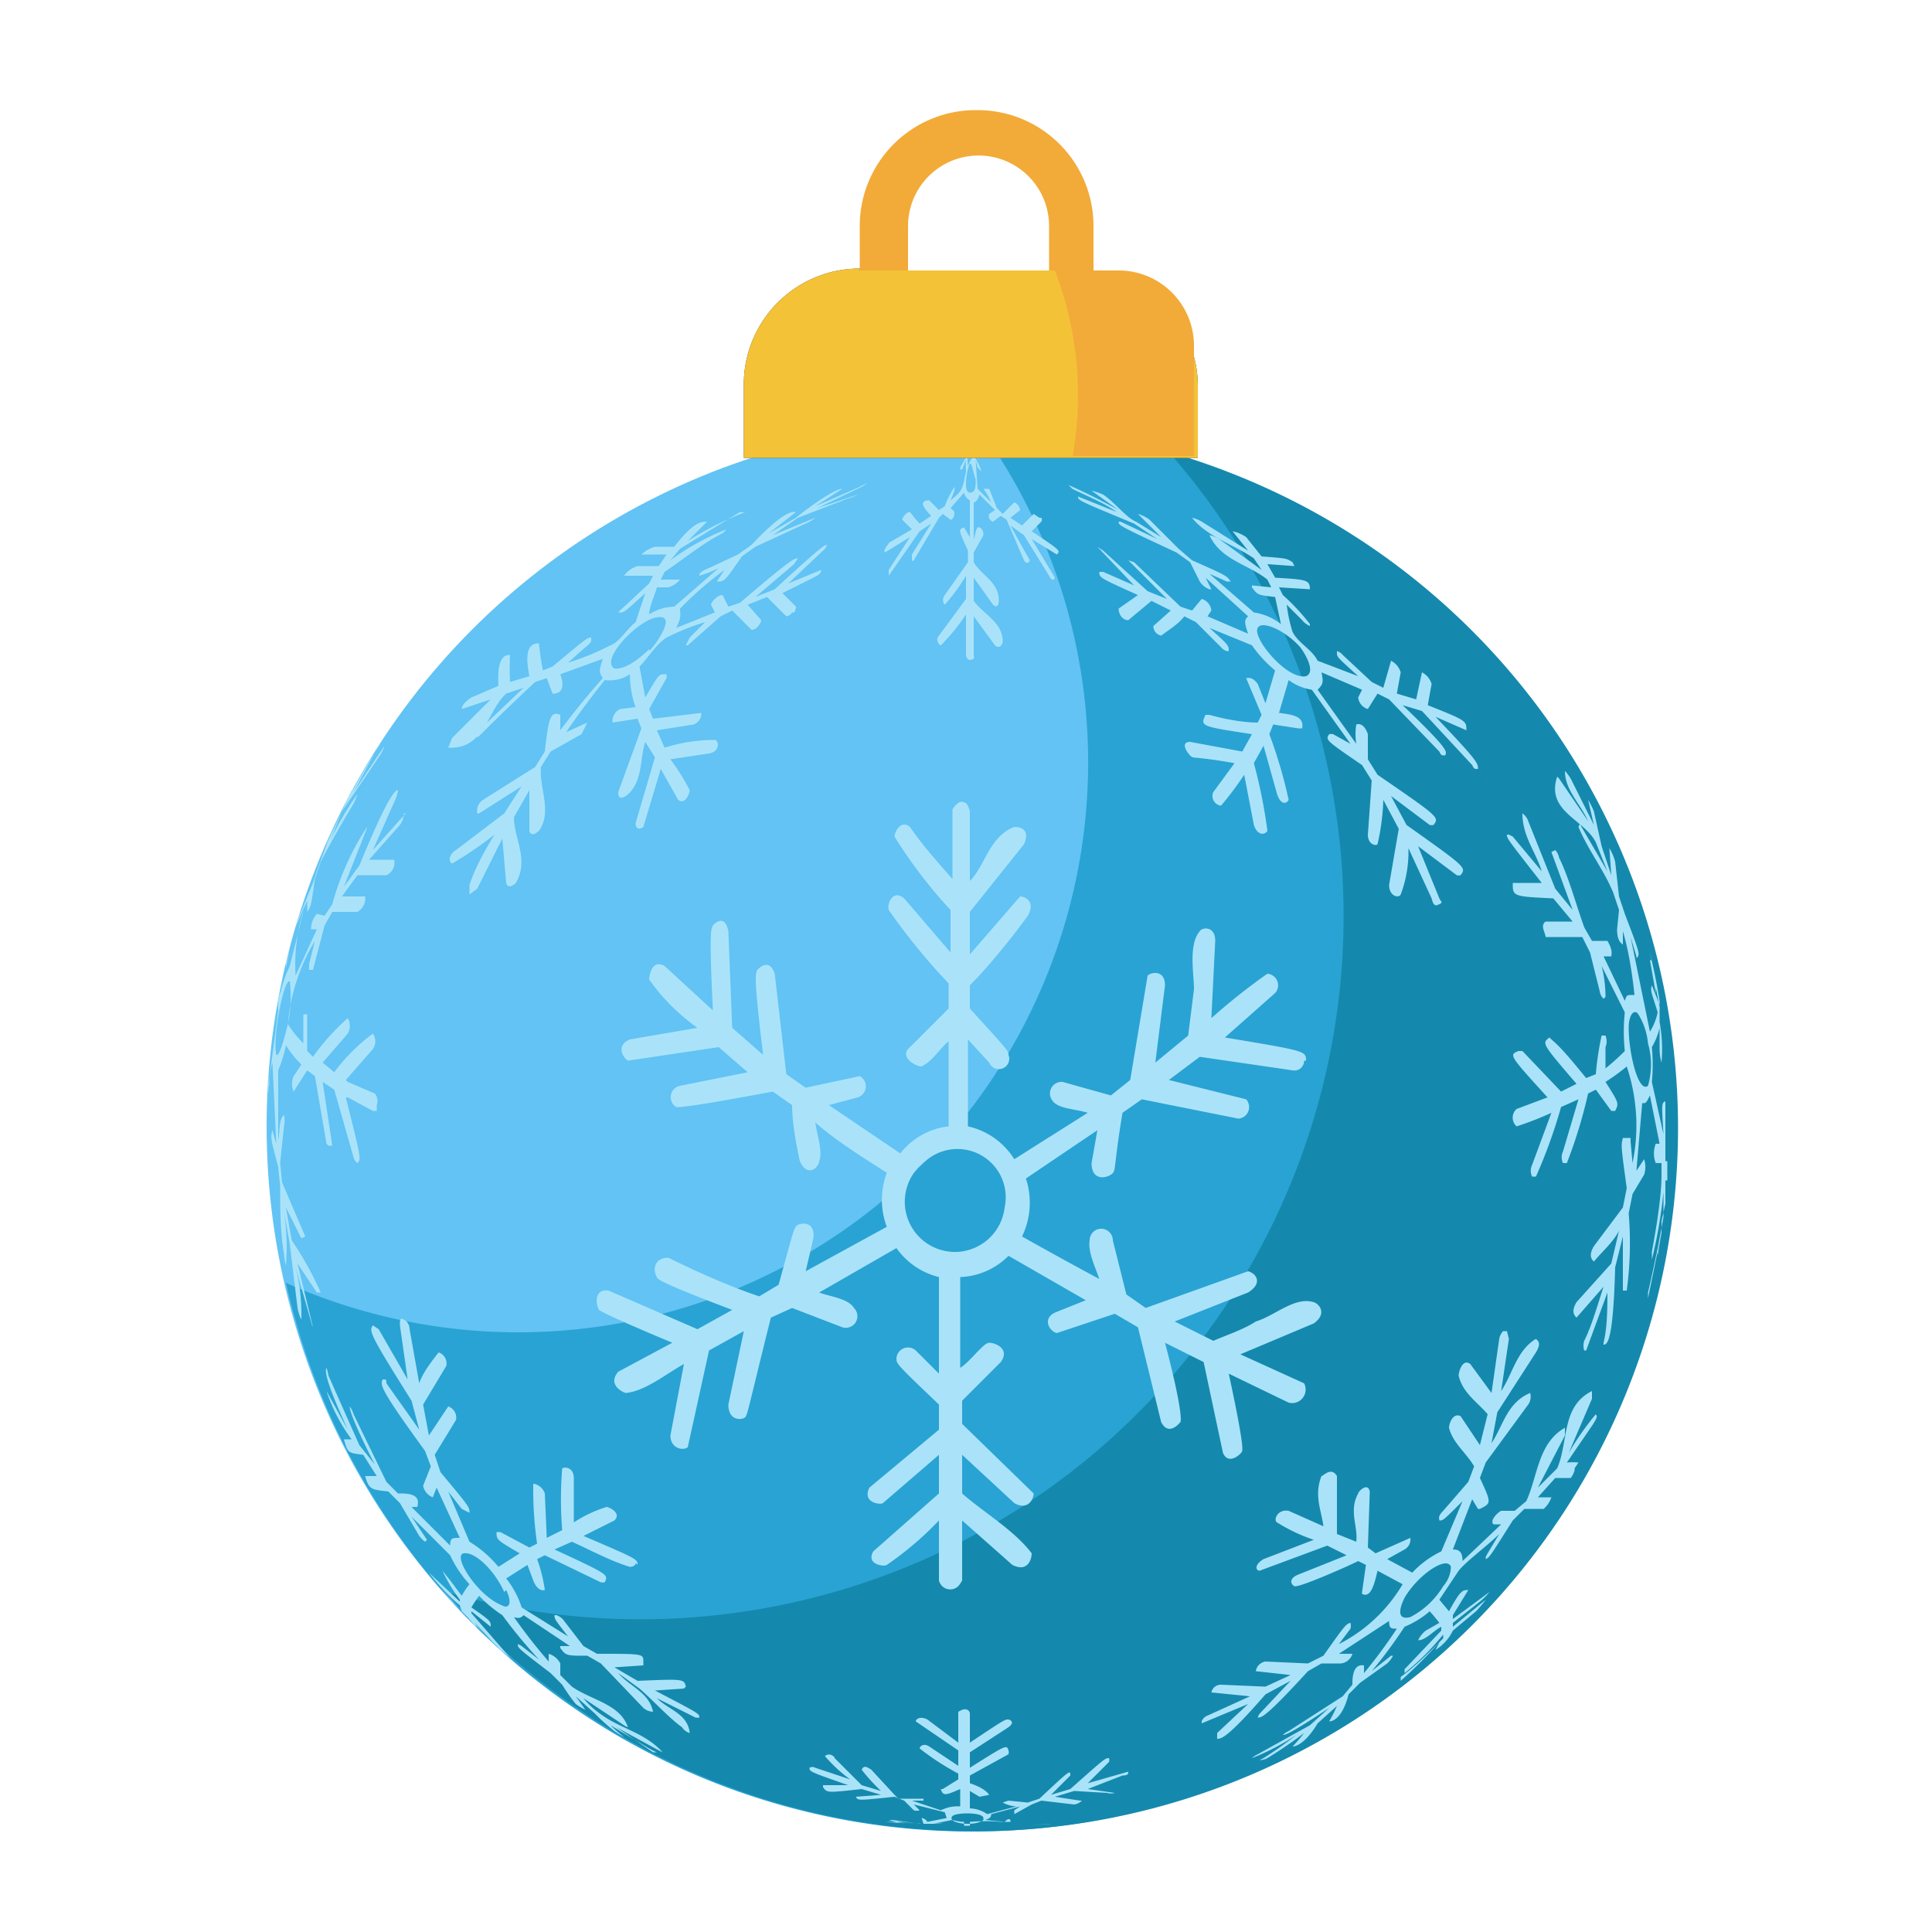 <svg xmlns="http://www.w3.org/2000/svg" xmlns:xlink="http://www.w3.org/1999/xlink" viewBox="0 0 100 100"><defs><symbol id="toy_4" data-name="toy_4" viewBox="0 0 100 100"><path fill="none" d="M0 0h100v100H0z"/><circle cx="50.2" cy="58.3" r="36.4" fill="#62c3f4"/><path fill="#29a3d3" d="M50.6 22a29.5 29.5 0 0 1-35.8 44.4A36.4 36.4 0 1 0 50.6 22Z"/><path fill="#1489ad" d="M60.5 23.4a36.4 36.4 0 0 1-37.4 59 36.4 36.4 0 1 0 37.4-59Z"/><path d="M52 62.5a2.6 2.6 0 0 1-2.5 2.3 2.6 2.6 0 0 1-1.6-4.7 2.5 2.5 0 0 1 4.1 2.4m15.6-7.6c0-.5 0-.5-4.2-1.2l2.6-2.3a.6.6 0 0 0-.4-1 31.8 31.8 0 0 0-2.9 2.3l.2-4c0-.8-.7-.7-.8-.5-.6.7-.3 2.2-.3 3l-.3 2.4-1.7 1.4.5-4c0-.8-.7-.7-.9-.5l-.9 5.4-1 .8L55 56a.6.6 0 0 0-.5 1c.3.4 1.2.4 1.8.6L52.5 60a3.8 3.8 0 0 0-2.4-1.7v-4.5l1.1 1.2a.5.5 0 0 0 1-.4c0-.2 0-.2-2-2.4V51c1-1 2.2-2.5 3-3.6.4-.7-.1-1-.4-1l-2.6 3v-2.2l2.8-3.5c.4-.9-.4-.9-.5-.9-1.3.5-1.5 2-2.3 2.8V42c-.1-.4-.2-.5-.5-.5a1 1 0 0 0-.4.4v3.6c-.7-.8-1.6-1.8-2.2-2.7-.5-.4-.8.3-.8.5a24.5 24.5 0 0 0 2.9 3.8v2.2l-2.4-2.8c-.6-.5-.9.3-.8.6a32.5 32.5 0 0 0 3.1 3.8v1.3l-2 2c-.6.5.3 1 .6 1 .6-.3 1-1 1.4-1.3v4.4a3.7 3.7 0 0 0-2.5 1.4l-3.7-2.5 1.5-.4a.6.6 0 0 0 .1-1.1l-2.8.6-1-.7-.6-5.2c-.3-.9-.9-.2-.9-.2-.1.2-.2.3.3 4.4l-1.6-1.4-.2-5c-.2-1-.8-.3-.8-.3-.1.2-.2.3 0 4.4L34.4 50c-.7-.4-.8.6-.8.7a10.5 10.5 0 0 0 2.5 2.5l-3.5.6c-.7.3-.4.9-.1 1.1l4.7-.7 1.5 1.3-3.5.7a.6.6 0 0 0-.2 1.1c.1 0 .2.1 5-.8l1 .7c0 .9.2 2 .4 2.9.4.9 1 .3 1 0 .2-.5-.1-1.3-.2-2 1 .9 2.6 1.9 3.7 2.6a4 4 0 0 0 0 2.8l-4.2 2.3.4-1.7c.1-.9-.6-.8-.8-.7s-.2.2-1 3.1l-1 .6c-1.5-.5-3.3-1.3-4.7-2-.8 0-.8.7-.6 1 0 .1.2.3 3.9 1.7l-1.8 1-4.6-2c-.7-.1-.7.6-.5 1 0 0 .2.2 3.8 1.7L32 71c-.6.7.3 1.1.4 1.1 1-.1 2.1-1 3-1.5l-.7 3.7c0 .7.7.8.9.6l1.1-5 1.8-1-.8 3.8c0 .8.6.8.8.7s.1 0 1.4-5.2l1.1-.5 2.6 1a.6.6 0 0 0 .6-1c-.3-.5-1.3-.6-1.8-.8l4-2.3a3.8 3.8 0 0 0 2.2 1.5v5l-1.2-1.2a.6.6 0 0 0-1 .4c0 .3 0 .3 2.2 2.4V74L45 77c-.4.8.6.9.7.8l2.9-2.5v2l-3.4 3c-.4.7.6.8.7.7a17 17 0 0 0 2.7-2.3v3.1a.6.6 0 0 0 1 .3 1.3 1.3 0 0 0 .2-.3v-3.1l2.6 2.3c.8.4 1-.3 1-.6-.9-1.2-2.6-2.2-3.6-3.1v-2l2.7 2.5c.7.4 1-.2 1-.5l-3.7-3.6v-1.2l2-2c.5-.7-.3-1-.6-1s-1 1-1.5 1.3V66.1a3.7 3.7 0 0 0 2.5-1.1l4 2.3-1.5.6c-.8.3-.4 1 0 1.1l3-1 1.2.7 1.2 4.9c.4.8 1 0 1 0s.2-.3-.8-4.1l2 1 1 4.7c.3.7 1 0 1-.1s.1-.3-.7-4l3.1 1.5a.7.7 0 0 0 .8-1l-3.3-1.5 3.8-1.6c.7-.5.3-1 0-1.1-1-.3-2 .7-3 1-.6.4-1.5.7-2.2 1l-2-1 3.8-1.5c.8-.5.4-1 0-1.1l-5.3 1.9-1-.7-.7-2.8a.6.6 0 0 0-1.2 0c-.1.6.3 1.4.5 2a218 218 0 0 1-4-2.2 4 4 0 0 0 .2-3l3.7-2.5-.3 1.7c0 .9.7.8 1 .6s.1-.2.6-3.2l1-.7 5 1a.6.6 0 0 0 .4-1l-4-1 1.6-1.2 4.8.7a.5.5 0 0 0 .6-.5M67.3 33.5c.3.4.8 1.3.3 1.5-1 .2-2.8-2-2.5-2.5.2-.4 1.4.1 2.2 1m-.4-4.4c-.3-.2-.3-.2-1.6-.3l-.8-1a1.9 1.9 0 0 0-.7-.3l.8 1-2.4-1.5a1.7 1.7 0 0 0-.5-.2c.8 1 2.2 1.4 3.2 2.1l.4.6-2.2-1.6a1.5 1.5 0 0 0-.5-.2c.6 1.3 2 1.5 3 2.3l.2.4-1-.1v.1c.3.4.3.4 1.2.5l.3 1.4a3 3 0 0 0-1.4-.6l-2.3-2 .9.4h.2c-.2-.3-.2-.3-2-1.1l-.7-.6-1.5-1.5a1.9 1.9 0 0 0-.6-.3l1.2 1.2-1.3-.8c-.5-.2-1.1-1-1.7-1.4a3 3 0 0 0-.6-.2l1.4 1a31.3 31.3 0 0 0-2.6-1.3l.2.2c.8.4 1.6.7 2.3 1.2l-2-.8c0 .2 0 .2 2.9 1.4l1.2.8L58 27h-.1c0 .2 0 .2 3 1.6l.7.5.5 1a1 1 0 0 0 .5.4h.1l-.3-.6 2.2 2c-.2.2-.2.3 0 .9l-2.1-.9.2-.3a.7.7 0 0 0-.5-.6l-.5.6-.6-.2-2.4-2.3-.3-.1 2 2-1-.4-2.3-2.1-.3-.2 1.9 2-1.6-.7h-.2c0 .3 0 .3 2 1.2l-1 .7c0 .3.2.6.5.6l1.2-1 1 .5-.9.8a.5.5 0 0 0 .4.5c.4-.3.9-.6 1.2-1l.6.3 1.3 1.3a.6.6 0 0 0 .3.2h.1c0-.3 0-.3-1-1.2l2.2.9a6.4 6.4 0 0 0 1.2 1.3l-.5 1.7-.4-1c-.3-.4-.5-.3-.6-.3l.8 1.9-.2.4c-.8 0-1.8-.2-2.5-.4h-.2c-.3.6-.2.6 2.4 1l-.5.9-2.7-.5c-.5 0-.2.5 0 .7s0 0 2.3.4L62.8 41a.5.5 0 0 0 .4.7 16.5 16.5 0 0 0 1.2-1.6l.5 2.6c.2.6.6.5.7.3a26.9 26.9 0 0 0-.7-3.5l.5-.9.7 2.5c.2.6.5.5.6.3a24.6 24.6 0 0 0-1-3.4l.2-.5 1.3.2h.2c.1-.6-.4-.7-1.2-.8l.5-1.7a2.7 2.7 0 0 0 1.2.5l2 2.8-.9-.5a.6.6 0 0 0-.2 0c-.2.3-.2.3 1.7 1.6l.5.8-.2 2.8c0 .5.4.6.5.5a11.8 11.8 0 0 0 .3-2.3l.8 1.5-.5 2.9c0 .6.5.7.6.5a6.3 6.3 0 0 0 .4-2.4l1.2 2.6c.1.4.2.4.4.3s.1-.1 0-.3l-1.1-2.7 2 1.5a.4.4 0 0 0 .2 0c.3-.4.3-.4-2.8-2.6l-.8-1.5 2 1.5a.5.5 0 0 0 .2 0c.3-.4.3-.4-2.9-2.6l-.5-.8V38c-.1-.3-.3-.6-.6-.5a3.3 3.3 0 0 0 0 1l-2-2.8c.3-.3.3-.4.2-.9l2.1.9-.2.4a.7.7 0 0 0 .5.6l.5-.8.6.3 2.6 2.7c.1.2.1.2.3.2.1-.2.2-.3-2.2-2.6l1 .3 2.6 2.8c.1.2.1.2.3.2 0-.3 0-.4-2.2-2.7l1.6.7c0-.5 0-.5-2-1.3l.2-1.1a1 1 0 0 0-.5-.6l-.3 1.4-1-.3.2-1.1a1 1 0 0 0-.5-.6l-.4 1.4-.6-.3-1.5-1.4a.6.6 0 0 0-.3-.2v.1c0 .2 0 .2 1.1 1.2l-2.1-.8c-.3-.6-1-.9-1.3-1.5a7.7 7.7 0 0 1-.3-1.4l.8.8a1 1 0 0 0 .4.3v-.1a11.1 11.1 0 0 0-1.4-1.5l-.2-.4 1.6.1c0-.5-.2-.5-1.8-.6l-.4-.7 1.4.1-.1-.2M85.3 54a4 4 0 0 1 0 2.2c-.5.4-1-1.7-1-3 0-.7.3-1 .5-.7a3.5 3.5 0 0 1 .5 1.5m.2-4.3-.4-1.5c.1.4.5 1.7.8 3.6a2.5 2.5 0 0 1 0 .2l-.4-1c-.1.3 0 .4.3 1.4a3 3 0 0 1-.4 1l-1-4.9.3 1v.1c.2-.2.2-.2-.6-2.3l-.3-.9-.2-1.8a2.7 2.7 0 0 0-.3-.7l.1 1.4-.5-1.5-.4-1.8a3.7 3.7 0 0 0-.3-.6l.3 1.3-1.2-2.4a2.8 2.8 0 0 0-.3-.4c0 1 .8 1.7 1.2 2.6l-1.5-2.2-.1-.1c-.6 1.8 1.4 2.2 2 3.4l.6 1.5-1.4-2.4v-.1l-.1.2c.5 1.2 1.3 2.2 1.8 3.4l.3.9-.1 1c0 .6.2.7.3.8v-.7c.3 1 .5 2.3.6 3.3h-.1c-.3 0-.3 0-.4.3L83 49.5h.4c0-.1.1-.3-.2-.8h-.8L82 48c-.4-1.1-.8-2.6-1.3-3.6a.8.8 0 0 0-.2-.4l-.2.1 1.1 3-.9-1.1-1.4-3.5a.8.8 0 0 0-.3-.4c0 1.2.7 2 1 3l-1.5-1.8-.2-.1h-.1c0 .2 0 .2 1.8 2.5h-1.5c0 .7 0 .7 2.1.8l1 1.2h-1.4c-.3.2 0 .6 0 .8h1.9l.4.8.5 2a.7.7 0 0 0 .2.4l.1-.1a6.6 6.6 0 0 0-.2-1.6l1.2 2.4a9.6 9.6 0 0 0 0 2 12 12 0 0 1-1 .9v-1.1a.8.8 0 0 0 0-.6h-.2a14.9 14.9 0 0 0-.3 2l-.5.2c-.5-.6-1.2-1.5-1.8-2l-.1-.1c-.4.3-.4.3 1.4 2.4l-.8.4-2-2.1h-.2c-.5.2-.5.2 1.5 2.4l-1.6.6a.6.6 0 0 0 0 .9 16.8 16.8 0 0 0 1.8-.7l-1 2.7a.7.7 0 0 0 0 .6h.2a26.8 26.8 0 0 0 1.3-3.6l.9-.4-.8 2.7a.7.7 0 0 0 0 .6h.2a25.1 25.1 0 0 0 1.1-3.6l.4-.2.8 1.1h.2c.2-.4.2-.4-.5-1.5a10.5 10.5 0 0 0 1.1-.8 9.6 9.6 0 0 1 .3 5l-.1-1.1v-.2H84c-.1.4-.1.4.2 2.6l-.2 1-1.5 2c-.3.5-.1.7 0 .8.4-.5 1-1 1.3-1.6l-.4 1.7-1.8 2c-.3.5-.1.7 0 .8l1.4-1.6c-.3.9-.6 2-1 2.8a.8.8 0 0 0 0 .5h.1l1.1-3c0 .7 0 1.8-.2 2.6v.1c.2 0 .5-.2.6-4L84 64V66.8h.2a18.5 18.5 0 0 0 .1-4l.2-1 .6-1a1.3 1.3 0 0 0 0-.8l-.4.6.3-3.5c.2 0 .2 0 .4-.4l.5 2.5h-.2a1.4 1.4 0 0 0 0 1h.3v.6c0 1.2-.3 2.9-.5 4v.4a24.6 24.6 0 0 0 .6-3.5V63a74 74 0 0 1-.8 3.9v.3l.7-3.4-.2 1.2v-.3l.2-.9v-.6l.2-.9v-1.2h.1v-1h-.1V57c-.2.1-.2.1-.1 1.7l-.6-2.7a9.3 9.3 0 0 0 0-1.8 3.5 3.5 0 0 0 .4-1v1.1a2.6 2.6 0 0 0 .1.7 7.8 7.8 0 0 0-.1-2.1v-.3l.2 1-.2-1v-.3a1 1 0 0 0 0-.2l-.2-1a2.3 2.3 0 0 1 0 .3l-.3-1.7M14.8 53.4c-.2.8-.4 1.3-.5 1.2-.2-.9.4-4 .7-3.8a6.7 6.7 0 0 1-.2 2.6m0-3.6.2-.7-.2 1v-.4m4.7 7.5a.6.6 0 0 0-.1-.6L18 56l-.1-.1 1.4-1.6a.7.7 0 0 0 0-.8 9.5 9.5 0 0 0-2 2l-.6-.5 1.3-1.5a.8.8 0 0 0 0-.8 11.4 11.4 0 0 0-1.8 2l-.3-.3V52.5h-.2V54a5.3 5.3 0 0 1-.8-1 10 10 0 0 1 1.4-4.3l-.3 1.2a2.3 2.3 0 0 0 0 .3h.2l.6-2.3.4-.7h1.3a.8.8 0 0 0 .4-.8h-1.2l.8-1.1h1.5a.7.7 0 0 0 .4-.8h-1.3l1.6-1.8a1 1 0 0 0 .2-.6H21L19.3 44l1.2-2.7a2.2 2.2 0 0 0 .1-.4c-.1 0-.4 0-2 3.9l-.8 1.1 1.1-2.8a1.4 1.4 0 0 0 .1-.3 14 14 0 0 0-1.8 4l-.4.6-.4-.1a1.2 1.2 0 0 0-.3.8h.3l-1.1 2.4a9.2 9.2 0 0 1 .6-3.9v.6c.2-.3.2-.3.4-1.7l.3-.9a58 58 0 0 1 1.7-3 3.6 3.6 0 0 0 .2-.5 15.4 15.4 0 0 0-1.4 2.4l.6-1.5 1.9-2.8a2.2 2.2 0 0 0 .3-.6l-1.6 2.4 1.3-2.4.1-.1a33 33 0 0 0-1.6 2.7l.6-1.2-.4.8-.1.1-.6 1.3-.7 1.5.6-1.4-.4.9-.6 1.6-.3.9-.7 1.7a5 5 0 0 0-.2.6l.5-1.2L15 50a6.1 6.1 0 0 0-.5 1.5 2.4 2.4 0 0 1 .1-.7l-.2 1a2.9 2.9 0 0 0 0 .5l-.6 4.6.1-1.3v-.1 3-1c0-.8 0-1.8.2-2.5l.2 4.2-.2-.7c-.1.4-.1.4.3 1.9l.1 1c0 1 0 2.4.2 3.5a2.7 2.7 0 0 0 .1.6 12.4 12.4 0 0 0-.1-2.8l.3 1.7.4 3.3a2 2 0 0 0 .2.6 10 10 0 0 0-.3-2.7l.8 2.8a1.6 1.6 0 0 0 .1.3l-.8-3.3 1 1.5h.2a17 17 0 0 0-1.5-2.7l-.3-1.7.8 1.6.2-.1-1.2-2.8-.1-1 .2-1.9a1.5 1.5 0 0 0 0-.6c-.3.3-.2.9-.3 1.3v-3.6a6.7 6.7 0 0 0 .4-1.3 5.2 5.2 0 0 0 .8 1l-.4.6a1 1 0 0 0 0 .8l.7-1.1.4.3.6 3.5.1.1h.2l-.5-3.3.6.4 1 3.5a.5.5 0 0 0 .2.3c.2-.2.2-.2-.6-3.4h.1l1.3.7h.2a1.7 1.7 0 0 0 0-.2M33.6 33.6c-.1.1-1.1 1.1-1.8 1-.7-.4.9-2.2 2-2.6.7-.2.8.1.5.7a4.2 4.2 0 0 1-.7 1m7.5-2a.5.5 0 0 0 .1-.3l-.7-.7 1.6-.8c.4-.2.4-.3.4-.4l-1.7.7 1.8-1.7a.6.6 0 0 0 .2-.3c-.1 0-.2 0-2.7 2.3l-1 .4 2-1.7.2-.3c-.2 0-.3 0-3 2.3l-.6.2-.3-.6c-.3 0-.6.4-.6.5l.2.4-2 .8c.3-.6.2-.7.2-1a18.4 18.4 0 0 1 2.3-2l-.4.6c.4 0 .4 0 1.3-1.3l.7-.5 2.6-1.2a1.8 1.8 0 0 0 .5-.3l-2.2.9 1.3-.9 2.6-1a2.1 2.1 0 0 0 .5-.2l-2.1.7 2.3-1.1.3-.2a2.2 2.2 0 0 0-.4.2l-2.3 1 1.4-.9c-.5 0-2.3 1.4-2.4 1.5l-1.4.8 1.4-1.1c-.2 0-.6-.1-2.3 1.7l-.7.5-1.5.7c-.5.2-.5.3-.5.4a5.8 5.8 0 0 0 1-.4l-2.3 2a2.5 2.5 0 0 0-1.3.4c0-.4.3-1 .4-1.4h.6a1.3 1.3 0 0 0 .6-.4h-1l.2-.4c.9-.6 2-1.5 3-2a1.5 1.5 0 0 0 .2-.2 12.6 12.6 0 0 0-2.9 1.6l.5-.6 3.1-1.9a1 1 0 0 0 .3 0 16.3 16.3 0 0 0-3 1.5l1-1c-.3 0-.7 0-1.7 1.3h-1a1.7 1.7 0 0 0-.7.4h1.3l-.4.6H33a1.3 1.3 0 0 0-.7.5h1.5l-.2.4-1.4 1.3a1 1 0 0 0-.2.2h.1c.2 0 .2 0 1.3-1l-.5 1.5c-.5.4-.8 1-1.3 1.2a13.3 13.3 0 0 1-2.2.9l.9-.8a1.2 1.2 0 0 0 .3-.3V33c-.2 0-.2 0-2 1.5l-.5.2a12.8 12.8 0 0 1-.2-1.4c-.4 0-.8.2-.5 1.7l-1 .3a13.5 13.5 0 0 1 0-1.4c-.2 0-.7 0-.6 1.6l-1.4.6s-.5.3-.5.6l1.5-.5-2 2-.2.5c1.9.1 2-1.9 3-2.8l.9-.3-2.1 2c-.3.3-.3.3-.3.5s0 0 3-2.8l.6-.2.3.8s.8.1.4-1l2.2-.8c-.2.6-.2.7 0 1a41 41 0 0 0-2.2 2.7V37c-.5-.2-.6.1-.8 1.9l-.5.8-2.7 1.7a.7.7 0 0 0-.3.7h.1l2.2-1.4-.9 1.4-2.5 1.9c-.2.1-.5.5-.2.7a21.2 21.2 0 0 0 2.2-1.5c-.5.8-1 1.7-1.3 2.6v.5l.4-.3 1.3-2.6.2 2.3c.1.4.5 0 .5 0 .7-1.2-.1-2.3-.1-3.4l.8-1.4V43c.1.4.5 0 .5 0 .7-1 0-2.2.1-3.3l.5-.8 1.6-.9.3-.6-1.1.5a46 46 0 0 1 2-2.7 1.9 1.9 0 0 0 1.3-.3c0 .5.1 1.2.3 1.7l-.8.1a.7.7 0 0 0-.4.6v.1l1.3-.2.2.5L32 41c0 .4.2.3.4.2.9-.7.7-1.9 1-2.8l.5.8-1 3.4c0 .4.3.3.4.2l.9-3 .9 1.6c.4.3.6-.4.6-.5a11.6 11.6 0 0 0-1-1.6l2-.3c.6-.1.5-.7.3-.7a8.6 8.6 0 0 0-2.6.4l-.4-.9 1.9-.3a.6.6 0 0 0 .4-.6l-2.5.3-.2-.5.9-1.6a.8.8 0 0 0 0-.2h-.1c-.3 0-.3 0-1 1.2l-.3-1.6c.5-.5.8-1.1 1.4-1.5a12.7 12.7 0 0 1 2-.8l-.8.8-.2.4h.1l1.7-1.5.6-.3 1 1c.3 0 .5-.4.5-.5l-.7-.8 1-.4 1 1a.4.4 0 0 0 .3-.2M74.7 82.1a4.3 4.3 0 0 1-1.7 1.6c-.8.2-.5-.6-.3-1 .7-1.2 2.2-2.2 2.4-1.6a1.6 1.6 0 0 1-.4 1m6.8-6.1.2-.3a3 3 0 0 0-.6 0l1.3-1.9c.4-.6.2-.5.2-.6a14.4 14.4 0 0 0-1.4 2l1.2-2.8V72c-1.6.8-1.2 2.6-1.8 4l-1 1 1.4-2.7v-.4c-1.4.8-1.4 2.5-2 3.8l-.6.5h-.7c-.2.1-.6.5-.4.7h.4l-2 1.9c0-.5-.2-.6-.5-.6l1-2.6.3.5h.1c.6-.3.6-.3 0-1.6l.3-.8 2.2-3a.7.7 0 0 0 .1-.6c-1.2.5-1.4 1.7-2 2.6l.3-1.6 2-3.1c.3-.5.1-.6 0-.7-1 .6-1.2 1.8-1.8 2.7l.4-2.7-.1-.4h-.2a.8.8 0 0 0-.2.4l-.4 2.8-1.1-1.5c-.4-.3-.6.4-.6.6.2.9 1 1.4 1.5 2l-.4 1.6-1-1.5c-.4-.2-.6.4-.6.6.2.8.9 1.3 1.3 2l-.3.8-1.3 1.5c-.3.3-.2.4-.2.5.2 0 .2 0 1.2-1l-1.1 2.6a5 5 0 0 0-1.5 1.1l-1.3-.7.9-.5a.6.6 0 0 0 .3-.6l-1.8.8-.4-.3.1-2.9c-.1-.5-.6 0-.6.1-.5.9 0 1.7-.1 2.5l-1-.4v-3c-.3-.5-.7 0-.8 0-.4 1 0 1.8.1 2.6l-1.8-.8c-.6-.1-.8.5-.6.6a8.8 8.8 0 0 0 1.9.9l-2.6 1c-.5.3-.4.6-.2.6l3.5-1.3 1 .5-2.5 1c-.5.2-.4.5-.2.6s2.7-1 3.3-1.3l.4.2-.2 1.4v.1c.4.2.6-.3.8-1.2l1.3.7a8.1 8.1 0 0 1-3.3 3.1l.6-.8a.6.6 0 0 0 0-.3h.1c-.3 0-.3 0-1.5 1.7l-.8.4-2.2-.1a.6.6 0 0 0-.5.5l1.8.2-1.3.6-2.3-.1a.5.5 0 0 0-.5.4l2 .2-2.2 1a.5.5 0 0 0-.3.3v.1l2.4-1-1.6 1.5V90c.2 0 .5 0 2.5-2.3l1.3-.7-1.6 1.7a.6.6 0 0 0-.1.2c.2 0 .4 0 2.6-2.4l.7-.4h1a.7.7 0 0 0 .6-.5h-.7l2.6-1.7c0 .4.1.4.4.4a25.7 25.7 0 0 1-1.7 2.3v-.4c-.6-.1-.6.7-.6 1l-.5.6-2.8 1.8a1 1 0 0 0-.3.2c.1 0 .3 0 2.4-1.4l-1 .9-2.7 1.5a1.2 1.2 0 0 0-.3.2 12.3 12.3 0 0 0 2.3-1.2 19.9 19.9 0 0 1-1.7 1.2l-.2.1a.8.8 0 0 0 .4-.1 22 22 0 0 0 1.9-1.3 7 7 0 0 1-.6.7c.2 0 .7-.2 1.3-1.2l1-.9a7.8 7.8 0 0 1-.4.8c.2 0 .7-.2 1-1.4l.6-.6 1.4-1a1.4 1.4 0 0 0 .3-.4H72l-1 .8a25 25 0 0 0 1.7-2.3 4.7 4.7 0 0 0 1.3-.8 7.5 7.5 0 0 1 .5.6l-.7.4a1.4 1.4 0 0 0-.4.5c.4 0 .8-.5 1.2-.7v.2l-1.9 2v.2a12.8 12.8 0 0 0 2-2v.2c-.7.7-1.5 1.5-2.2 2v.2a24.4 24.4 0 0 0 2-2 3.8 3.8 0 0 1-.2.4 2.4 2.4 0 0 0 .9-1l1.2-1a6 6 0 0 0 .5-.6l-1.7 1.4V84l1.4-1.1a3.7 3.7 0 0 0 .5-.5l-1.9 1.4v-.2l.8-1.3c-.3 0-.4 0-1 1.1l-.5-.6 1-1.5c.4-.5 1.5-1.3 2.1-1.9l-.6 1a1.8 1.8 0 0 0-.1.2v.1c.2-.1.2-.1 1.4-2l.6-.6h1a1.4 1.4 0 0 0 .4-.6h-.7l.9-1h.8a1.1 1.1 0 0 0 .2-.4M26.2 82.3c.3.6.2 1-.2.8-1.3-.5-2.6-2.6-2-2.7s1.6.9 2.1 2M33 81c0-.3 0-.3-2.8-1.5l1.6-.8c.4-.4-.3-.7-.4-.7a6.6 6.6 0 0 0-1.7.8v-2.3c0-.5-.4-.6-.6-.5a19.7 19.7 0 0 0 0 3.2l-.8.4-.1-2.3c-.1-.3-.4-.5-.6-.5a19.8 19.8 0 0 0 .2 3.1l-.4.2-1.5-.8h-.2c0 .4 0 .4 1.2 1.1l-1.1.7a6 6 0 0 0-1.5-1.3l-1.1-2.6.7.9.4.2c0-.3 0-.3-1.5-2.1l-.3-.9 1.1-1.8a.6.6 0 0 0-.4-.7l-1 1.5-.3-1.6 1.2-2a.6.6 0 0 0-.4-.7c-.3.4-.8 1-1 1.6l-.5-2.8c0-.2-.1-.4-.3-.5s-.2 0-.2.3l.4 2.8-1.5-2.6-.3-.2c-.2.3-.2.4 2 3.9l.4 1.5-1.7-2.4c0-.2 0-.2-.2-.2-.1.3-.2.4 2.2 3.7l.3.8-.4 1a.8.8 0 0 0 .5.6l.2-.5 1.2 2.6c-.4 0-.5 0-.5.4l-2-2h.3c.2-.7-.5-.7-1-.7l-.6-.6-1.7-3.5a1.2 1.2 0 0 0-.2-.4c0 .5 1.3 3 1.3 3l-.8-1-1.6-3.6a2.2 2.2 0 0 0-.1-.4c-.2.3.6 2.1 1.1 3.2l-1.1-2a8.7 8.7 0 0 0 1.3 2.5h-.4c.2.7.2.7 1 .8l.7 1.1h-.6c.2.7.3.7 1.2.8l.6.6 1 1.7a1.5 1.5 0 0 0 .3.3l.1-.1-.8-1.2 2 2a5.7 5.7 0 0 0 1 1.5 3.6 3.6 0 0 0-.4.6l-.6-.8-.4-.5a8.5 8.5 0 0 0 .9 1.5v.1l-1.6-1.5a11.6 11.6 0 0 0 1.6 1.7l.1.3-1.2-1.3.7.8.6.6.2.2.5.6-.1-.2 1 1 .9.8c-.6-.6-1.5-1.3-2-2l-.2-.2 1.6 1.7.5.4-2-2.3v-.1l1 .8c0-.3 0-.3-1-1a5.8 5.8 0 0 1 .4-.6 6.6 6.6 0 0 0 1.2 1 26 26 0 0 0 1.9 2.3l-.9-.7a1 1 0 0 0-.2-.1c0 .2 0 .2 1.7 1.5l.6.6a9.8 9.8 0 0 0 .7 1 3.4 3.4 0 0 0 .5.3l-.5-.7 1 .9a9.1 9.1 0 0 0 1 .9 5.5 5.5 0 0 0 .5.3 8.4 8.4 0 0 1-.7-.6l2 1.2a3.5 3.5 0 0 0 .4.2h-.2l-1.9-1.3 2.2 1.2.2.1c-.9-1-2.1-1.2-3.1-1.9q-.6-.4-1-.9l2.1 1.4a1.2 1.2 0 0 0 .2.1c-.4-1.2-1.9-1.4-2.9-2.1l-.6-.6v-.6a1 1 0 0 0-.6-.5v.4a28.5 28.5 0 0 1-1.8-2.3c.3.1.4 0 .5-.1l2.4 1.6H29v.1c.3.4.3.4 1.4.4l.7.4 2.2 2.3a.8.8 0 0 0 .5.2c-.2-1-1.2-1.3-1.8-2l1.1.8c.7.6 1.5 1.5 2.2 2a.7.7 0 0 0 .4.3c-.1-1-1.1-1.2-1.7-1.8l2 1a.6.6 0 0 0 .2 0c0-.2 0-.2-2.3-1.4l1.5-.1.1-.1c-.1-.4-.1-.4-2.5-.3l-1.2-.7 1.5-.1V86c0-.4 0-.4-2.4-.4l-.7-.4-1-1.3a.8.8 0 0 0-.4-.3h-.1c0 .2 0 .2.7 1.1L27 83.2a4.7 4.7 0 0 0-.8-1.5l1.1-.7.3.8s.2.6.6.5a7.6 7.6 0 0 0-.4-1.6l.4-.2 2.9 1.4a.5.5 0 0 0 .2 0c.2-.4.2-.4-2.6-1.7l.9-.4c.9.4 2 1 3 1.3 0 0 .3 0 .3-.2M50.9 94.2s-.2.2-.8.2-1-.2-.8-.4 1.6-.2 1.6.1m3.5.3-1.2.1 1.1-.1m3.4-1.6-1.4-.2 1.8-.7c.3 0 .3-.1.3-.2l-2.1.6 1.1-1.1a.3.3 0 0 0 0-.2c-.2 0-.2 0-2 1.6l-1 .3 1-1c0-.3 0-.3-1.6 1.2l-.6.2-1-.1-.3.1a1.7 1.7 0 0 0 .7.2l-1.5.4a1.7 1.7 0 0 0-.9-.3v-.9l.5.3.5-.1c-.2-.3-.7-.5-1-.6v-.4l2-1.1a.4.4 0 0 0 0-.2c-.1-.3-.1-.3-2 .9v-.8l2-1.3c.4-.3 0-.4 0-.4-.2 0-.2 0-2 1.2v-1.5c0-.1-.1-.3-.4-.2l-.2.1v1.6L48 89c-.4-.2-.6 0-.6.1l2.2 1.5v.8l-1.5-1c-.3-.2-.5 0-.5.1a13.5 13.5 0 0 0 2 1.3v.3l-.8.5h-.1c.1.4.3.3 1 0v.9a1.9 1.9 0 0 0-1 .2l-1.5-.5h.6v-.1h-1.3l-.2-.2-1.2-1.3c-.3-.2-.4-.2-.5 0a10 10 0 0 0 1 1.1l-1-.3-1.4-1.4c0-.1-.3-.3-.5-.1a7.9 7.9 0 0 0 1.3 1.2l-1.8-.6a.3.3 0 0 0-.3 0c0 .2 0 .2 2 .9h-1.3v.1c.2.3.2.3 2 .1l1 .3-1.3.1c.1.2.1.2 2 0l.5.2.5.5a.5.5 0 0 0 .3 0l-.3-.3 1.6.4.1.3-1 .2a.4.4 0 0 0-.3-.2l.1.3h-.2l-1.4-.2H46a4.8 4.8 0 0 0 1.4.2h-.2l-1.4-.1h.9l1 .1h.3-.1H48.8a2 2 0 0 0-.5 0l1-.2a2.4 2.4 0 0 0 .6.1v.2h.3a.6.6 0 0 0 0-.2 8.9 8.9 0 0 1 1.6 0h-.5H52.9h-.2H54 52.3v-.1c-.1-.1-.2 0-.3.1l-1-.1c.3-.1.3-.2.3-.3l1.5-.4-.3.2v.2l.9-.5.5-.2 1.7.2a.7.7 0 0 0 .4-.2h-.1l-1.3-.2 1-.3 1.7.1a.7.7 0 0 0 .4 0M50.5 24.8c0 .4 0 .7-.3.7-.4 0-.1-1.4 0-1.5s.2.6.3.8m3.3 2-.3-.2-.6.6-.6-.4.5-.4a.5.5 0 0 0-.3-.4l-.6.6-.3-.3-.4-1H51c-.2 0 0 0 .3.7l-.7-.7-.1-1.5.1.4.2.2a2.6 2.6 0 0 0-.4-.8v-.1l.3.3-.5-.4a2.3 2.3 0 0 0 .1.2 2.5 2.5 0 0 1 0 .5 2.8 2.8 0 0 0 0-.4v-.3.3l-.2.4a2.2 2.2 0 0 1 0-.6l.1-.1-.3.3a1.8 1.8 0 0 0 .3-.3l-.1.1-.4.7v.1h.1l.2-.5a4 4 0 0 0 0 .6c-.2 1-.2 1-.8 1.5l.2-.5a.8.8 0 0 0 0-.2 5.4 5.4 0 0 0-.5 1l-.3.2-.5-.5c-.5 0-.4.3.1.8l-.6.4a7.7 7.7 0 0 1-.5-.6c-.2 0-.4.3-.4.4l.5.5-1.2.7c0 .1-.3.3-.2.5l1.3-.8-1.1 1.7v.3l1.6-2.3.6-.4-1 1.6c0 .3 0 .4.1.3l1.3-2.2.2-.2.4.3c.2 0 .2-.4.2-.4a.8.8 0 0 0-.2-.2l.7-.8a.6.6 0 0 0 .3.4v1.9l-.3-.5c-.3.1-.3.1.2 1.2v.6l-1.2 1.7c-.2.3 0 .5 0 .5a9.9 9.9 0 0 0 1.1-1.5V31l-1.4 1.9c-.2.2 0 .5.1.5a10.2 10.2 0 0 0 1.3-1.6v2c0 .4.2.4.4.3a.4.4 0 0 0 0-.2v-2l1.1 1.5c.2.2.4 0 .4-.2 0-1-1-1.4-1.5-2.1v-1.2l1 1.4c.2.2.3 0 .3-.2 0-1-.9-1.3-1.3-2v-.5l.5-.9c0-.1 0-.3-.2-.4s-.2.4-.3.6V26c.1 0 .2-.1.3-.4l.8.8-.3.2a.3.3 0 0 0 .2.4l.4-.3.3.2.9 2.1c.2.3.3 0 .3 0l-1-1.8.7.5 1.3 2.1c.2.4.3.1.3.1l-1.2-2 1.3.8c.2-.2.2-.2-1.3-1.2l.5-.5a.2.2 0 0 0 0-.2" class="cls-5"/><path d="M50.5 5.7a6 6 0 0 0-6 6v3.2H47v-3.2a3.6 3.6 0 1 1 7.3 0v3.2h2.3v-3.2a6 6 0 0 0-6-6Z" class="cls-6"/><path fill="#353232" d="M44.5 14H56a6 6 0 0 1 6 6v3.7H38.5v-3.8a6 6 0 0 1 6-6Z"/><path fill="#f4c237" d="M44.5 14H56a6 6 0 0 1 6 6v3.7H38.5v-3.8a6 6 0 0 1 6-6Z"/><path d="M55.5 23.6h6.3v-5.8A3.9 3.9 0 0 0 58 14h-3.4a18 18 0 0 1 .9 9.7Z" class="cls-6"/></symbol><style>.cls-5{fill:#aae3f9}.cls-6{fill:#f2ab38}</style></defs><g id="Слой_2" data-name="Слой 2"><use xlink:href="#toy_4" id="Слой_15" width="100" height="100" data-name="Слой 15"/></g></svg>